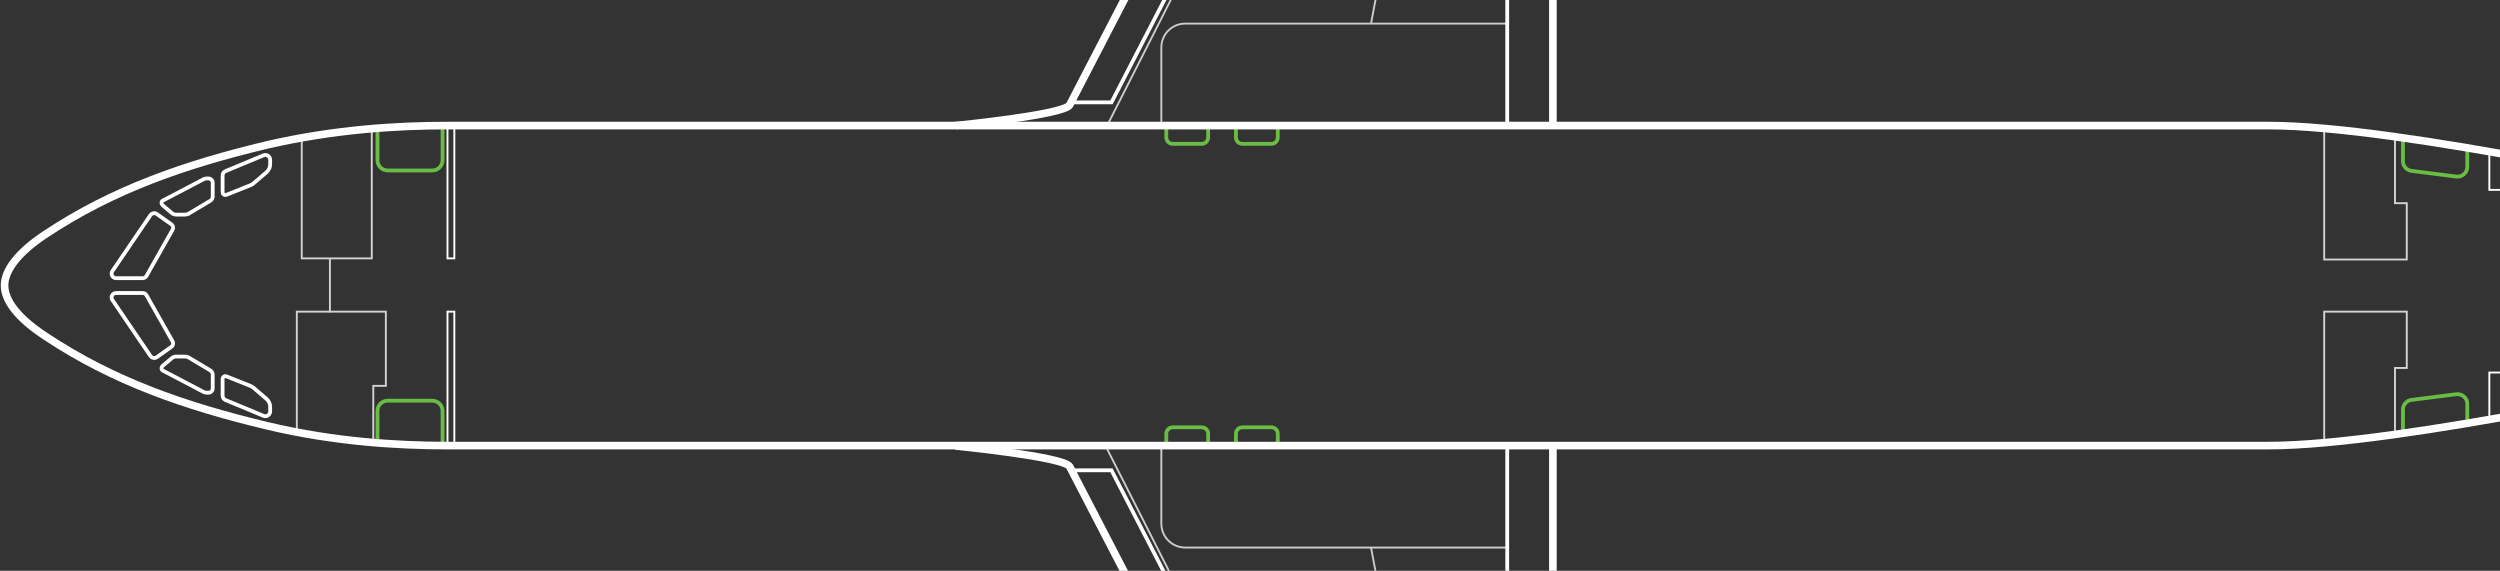 <?xml version="1.0" encoding="utf-8"?>
<svg version="1.1" id="Plane" xmlns="http://www.w3.org/2000/svg" xmlns:xlink="http://www.w3.org/1999/xlink" x="0px" y="0px"
	 viewBox="0 0 657 150" style="enable-background:new 0 0 657 150;" xml:space="preserve">
<rect x="0" y="0" width="657" height="150" fill="#333333" stroke="none"/>
<style type="text/css">
	.st0{fill:none;stroke:#D2D3D4;stroke-width:0.5;stroke-miterlimit:10;}
	.st1{fill:none;stroke:#FFFFFF;stroke-width:0.5;stroke-miterlimit:10;}
	.st2{fill:none;stroke:#CCCCCC;stroke-width:0.5;stroke-miterlimit:10;}
	.st3{fill:none;stroke:#D1D3D4;stroke-width:0.5;stroke-miterlimit:10;}
	.st4{fill:none;stroke:#69BD45;stroke-miterlimit:10;}
	.st5{fill:none;stroke:#FFFFFF;stroke-miterlimit:10;}
	.st6{fill:none;stroke:#FFFFFF;stroke-width:2;stroke-miterlimit:10;}
</style>
<g id="GALLEY___LAVATORY___WALLS">
	<line id="Cockpit_Door" class="st0" x1="86.7" y1="82.1" x2="86.7" y2="67.9"/>
	<g id="Walls">
		<line id="Aft_Wall" class="st1" x1="681.4" y1="105.1" x2="681.4" y2="45"/>
		<polyline id="Fwd_Right_Wall" class="st1" points="119.4,33 119.4,67.9 117.6,67.9 117.6,33 		"/>
		<polyline id="Fwd_Left_Wall" class="st1" points="117.6,117.1 117.6,81.9 119.4,81.9 119.4,117.1 		"/>
	</g>
	<g id="Lavatories">
		<polyline id="Aft_Left_Lavatory" class="st0" points="610.8,116.3 610.8,81.9 632.5,81.9 632.5,96.7 629.4,96.7 629.4,114.1 		"/>
		<polyline id="Aft_Right_Lavatory" class="st0" points="629.4,36 629.4,53.4 632.5,53.4 632.5,68.2 610.8,68.2 610.8,33.7 		"/>
		<polyline id="Fwd_Lavatory" class="st0" points="78,113.5 78,81.9 101.4,81.9 101.4,101.4 98.1,101.4 98.1,116.3 		"/>
	</g>
	<g id="Galleys">
		<polyline id="Aft_Galley" class="st1" points="654.2,110.2 654.2,97.9 657.5,97.9 657.5,49.9 654.2,49.9 654.2,39.8 		"/>
		<polyline id="Fwd_Galley" class="st0" points="97.7,33.8 97.7,67.9 79.3,67.9 79.3,36.3 		"/>
	</g>
</g>
<g id="SVG">
	<g id="SVG_Detail_Lines">
		<g id="Engines">
			<g id="ENG_1">
				<g id="Strakes">
					<path id="Outer_Strake" class="st2" d="M264,217.6l21.3-1.4l0.4,6.7C277.2,222.3,269.3,220.7,264,217.6L264,217.6z"/>
					<path id="Inner_Strake" class="st2" d="M264,186.4l21.3,1.4l0.4-6.7C277.2,181.7,269.3,183.3,264,186.4L264,186.4z"/>
				</g>
				<g id="Reverser_Door">
					<path id="Outer_Side" class="st2" d="M294.1,206.3c0,7.9-0.1,14.4-0.7,19.8"/>
					<path id="Inner_Side" class="st2" d="M294.1,197.7c0-7.9-0.1-14.4-0.7-19.8"/>
				</g>
				<g id="Engine_Mount">
					<g id="Connections">
						<path id="Fan_Connection" class="st3" d="M260.1,224.9l-2.3-0.4c-1.5-15-1.5-30,0-45l2.3-0.4"/>
						<line id="Middle_Connection" class="st3" x1="250.8" y1="202" x2="256.6" y2="202"/>
					</g>
					<g id="Mounts">
						<line id="Left_Mount" class="st2" x1="294.1" y1="208.2" x2="256.6" y2="208.2"/>
						<line id="Right_Mount" class="st2" x1="294.1" y1="195.9" x2="256.7" y2="195.9"/>
						<line id="Front_Mount" class="st2" x1="258.9" y1="208.2" x2="258.9" y2="195.9"/>
					</g>
				</g>
				<polyline id="Wing_Mount" class="st2" points="320,190.6 324,198.2 333.6,208.2 				"/>
			</g>
			<g id="ENG_2">
				<g id="Strakes-2">
					<path id="Outer_Strake-2" class="st2" d="M264-67.7l21.3,1.4l0.4-6.7C277.2-72.4,269.3-70.8,264-67.7L264-67.7z"/>
					<path id="Inner_Strake-2" class="st2" d="M264-36.6l21.3-1.4l0.4,6.7C277.2-31.9,269.3-33.5,264-36.6L264-36.6z"/>
				</g>
				<g id="Reverser_Door-2">
					<path id="Outer_Side-2" class="st2" d="M294.1-56.5c0-7.9-0.1-14.4-0.7-19.8"/>
					<path id="Inner_Side-2" class="st2" d="M294.1-47.8c0,7.9-0.1,14.4-0.7,19.8"/>
				</g>
				<g id="Engine_Mount-2">
					<g id="Connections-2">
						<path id="Fan_Connection-2" class="st3" d="M260.1-75l-2.3,0.4c-1.5,15-1.5,30,0,45l2.3,0.4"/>
						<line id="Middle_Connection-2" class="st3" x1="250.8" y1="-52.1" x2="256.6" y2="-52.1"/>
					</g>
					<g id="Mounts-2">
						<line id="Right_Mount-2" class="st2" x1="294.1" y1="-58.3" x2="256.6" y2="-58.3"/>
						<line id="Left_Mount-2" class="st2" x1="294.1" y1="-46" x2="256.7" y2="-46"/>
						<line id="Front_Mount-2" class="st2" x1="258.9" y1="-58.3" x2="258.9" y2="-46"/>
					</g>
				</g>
				<polyline id="Wing_Mount-2" class="st2" points="320,-40.7 324,-48.3 332.6,-57.5 				"/>
			</g>
		</g>
		<g id="Emergency_Lines">
			<path id="Left_Emergency_Marks" class="st2" d="M305.2,117.1v20.5c0,3.5,2.8,6.3,6.3,6.3h84.6"/>
			<path id="Right_Emergency_Marks" class="st2" d="M305.2,33.1V12.5c0-3.5,2.8-6.3,6.3-6.3h84.6"/>
		</g>
		<g id="Wing_Layers">
			<polyline id="Left_Wing_Markings" class="st2" points="290.5,117.1 448,427.9 459.9,427.9 372.5,208 360.3,143.9 			"/>
			<polyline id="Right_Wing_Markings" class="st2" points="290.9,33.1 449,-279 460.4,-279 372.5,-57.9 360.3,6.2 			"/>
		</g>
		<g id="Doors">
			<g id="Rear_Doors">
				<path id="AFT_Left_PS_PSS" class="st4" d="M648.4,111.2v-5.1c0-1.5-1.4-2.7-2.9-2.5l-11.8,1.5c-1.3,0.2-2.2,1.3-2.2,2.5v6.2"/>
				<path id="AFT_Right_CAT" class="st4" d="M648.4,38.8v5.1c0,1.5-1.4,2.7-2.9,2.5l-11.8-1.5c-1.3-0.2-2.2-1.3-2.2-2.5v-6.2"/>
			</g>
			<g id="Emergency_Doors">
				<path id="AFT_Left_EMG" class="st4" d="M335.8,117.1v-3.1c0-1-0.8-1.7-1.7-1.7h-7.6c-1,0-1.7,0.8-1.7,1.7v3.1"/>
				<path id="FWD_Left_EMG" class="st4" d="M317.5,117.1v-3.1c0-1-0.8-1.7-1.7-1.7h-7.6c-1,0-1.7,0.8-1.7,1.7v3.1"/>
				<path id="AFT_Right_EMG" class="st4" d="M335.8,33v3.1c0,1-0.8,1.7-1.7,1.7h-7.6c-1,0-1.7-0.8-1.7-1.7V33"/>
				<path id="FWD_Right_EMG" class="st4" d="M317.5,33v3.1c0,1-0.8,1.7-1.7,1.7h-7.6c-1,0-1.7-0.8-1.7-1.7V33"/>
			</g>
			<g id="Front_Doors">
				<path id="FWD_Right_CAT" class="st4" d="M116.3,33v9.1c0,1.5-1.2,2.7-2.7,2.7h-11.7c-1.5,0-2.7-1.2-2.7-2.7v-8.4"/>
				<path id="FWD_Left_PS_PSS" class="st4" d="M116.3,117.1V108c0-1.5-1.2-2.7-2.7-2.7h-11.7c-1.5,0-2.7,1.2-2.7,2.7v8.4"/>
			</g>
		</g>
	</g>
	<g id="SVG_Main_Lines">
		<g id="Rear_Stablizer">
			<g id="Right_Fin">
				<polyline id="Right_Elevator" class="st5" points="767.9,53.5 746.5,50.4 785.1,-59.5 				"/>
				<path id="Right_Fin_Outline" class="st6" d="M767.5,58.2c-0.1-3.3,0.7-7.1,1-8.2c1-4,24.5-109.6,24.5-109.6h-12.3
					c-6.2,0-14.4,1.2-18,6.9c0.2-0.1-55.2,86.6-55.2,86.6c-3.3,5.1-6.8,10.2-16.6,12.7"/>
			</g>
			<g id="Left_Fin">
				<polyline id="Left_Elevator" class="st5" points="767.9,96.6 746.5,99.6 785.1,209.6 				"/>
				<path id="Left_Fin_Outline" class="st6" d="M767.5,91.8c-0.1,3.3,0.7,7.1,1,8.2c1,4,24.5,109.6,24.5,109.6h-12.3
					c-6.2,0-14.4-1.2-18-6.9c0.2,0.1-55.2-86.6-55.2-86.6c-3.3-5.1-6.8-10.2-16.6-12.7"/>
			</g>
		</g>
		<g id="Wings">
			<g id="Right_Wing">
				<g id="Right_Slats">
					<polyline id="Inner_Slats" class="st5" points="281.7,26.9 292.1,26.9 325.2,-37.2 317.4,-41.8 					"/>
					<g id="Main_Slats">
						<line id="Outer_Divider" class="st5" x1="421.7" y1="-228.8" x2="416.1" y2="-232.1"/>
						<line id="Middle_Divider" class="st5" x1="393.9" y1="-173.8" x2="387.8" y2="-177.6"/>
						<line id="Inner_Divider" class="st5" x1="366.3" y1="-119.2" x2="359.4" y2="-122.8"/>
						<polyline id="Main_Slats_Outline" class="st5" points="439.5,-277.1 444.4,-273.8 335.1,-57.5 325.4,-57.5 						"/>
					</g>
				</g>
				<g id="Right_Wing_Flap_Fairings">
					<path id="Outer" class="st5" d="M445.3-182.1c8.9,0.4,18.1-2.8,18.1-2.8s-8.9-2.6-16.3-2.9"/>
					<path id="Middle" class="st5" d="M420.3-102.3c6.8,0.2,17.3-3,17.3-3s-10.9-3-15.4-3.2"/>
					<path id="Inner" class="st5" d="M408.1-27.2c6.6,0,15.3-3.2,15.3-3.2s-9.3-2.7-15.3-2.7"/>
				</g>
				<g id="Right_Flaps">
					<line id="Flap_Divider" class="st5" x1="408.3" y1="-63.8" x2="397" y2="-63.8"/>
					<polyline id="Flap_Outline" class="st5" points="396.1,33 396.1,-61.5 452.7,-217.6 456.3,-217.6 					"/>
				</g>
				<g id="Right_Spoilers">
					<polyline id="Inner_Spoiler" class="st5" points="396.1,-31.1 382.2,-31.1 382.2,-61.5 396.1,-61.5 					"/>
					<g id="Main_Spoilers">
						<line id="Outer_Divider-2" class="st5" x1="437.6" y1="-176" x2="423.8" y2="-181"/>
						<line id="Middle_Divider-2" class="st5" x1="425.9" y1="-143.6" x2="412.2" y2="-148.9"/>
						<line id="Inner_Divider-2" class="st5" x1="412.7" y1="-107.2" x2="399" y2="-112.5"/>
						<polyline id="Main_Spoiler_Outline" class="st5" points="399.6,-71.2 386.4,-77.6 435.5,-213.4 449.5,-208.7 						"/>
					</g>
				</g>
				<polyline id="Right_Aileron" class="st5" points="475.2,-279 461.8,-279 441.6,-222.8 444.4,-221.4 457.1,-221.4 				"/>
				<g id="ENG_2-2">
					<path id="Engine_Mount-3" class="st5" d="M320.1-47.8h-47.4c-5.5,0-10.5-1.3-10.5-4.3v0c0-3,5-4.3,10.5-4.3h51.9"/>
					<path id="Engine" class="st6" d="M318.3-56.5V-72c0-0.6-0.4-1.2-1-1.3c-3.8-0.7-17.8-3.1-34.2-3.1c-19.3,0-31,1.9-32.5,3
						c-2.3,1.7-3.9,4.6-3.9,21.2v0.2c0,16.6,1.7,19.5,3.9,21.2c1.5,1.1,13.2,3,32.5,3c11.3,0,21.4-1.1,27.8-2.1"/>
					<path id="Exhaust" class="st5" d="M318.3-66.8c0,0,8.4,2,10,3.3"/>
					<line id="Engine_Inner_end" class="st6" x1="318.3" y1="-44.2" x2="318.3" y2="-47.8"/>
					<path id="Cowling" class="st5" d="M253.9-30.3c-4.1,0-4.1-43.6,0-43.6"/>
				</g>
				<path id="Right_Wing_Outliine" class="st6" d="M408.1,33v-96.1l70.3-225c0,0,14.2-4,14.2-5.7s-29.4,3.6-30.6,3.7
					c0,0-17.5,2.7-23.3,13.8S281.1,27.6,281.1,27.6c-1.6,2.6-30,5.4-30,5.4"/>
			</g>
			<g id="Left_Wing">
				<g id="Left_Slats">
					<polyline id="Inner_Slats-2" class="st5" points="281.7,123.6 292.1,123.6 325.2,187.8 317.4,192.3 					"/>
					<g id="Main_Slats-2">
						<line id="Outer_Divider-3" class="st5" x1="421.7" y1="379.3" x2="416.1" y2="382.6"/>
						<line id="Middle_Divider-3" class="st5" x1="393.9" y1="324.4" x2="387.8" y2="328.1"/>
						<line id="Inner_Divider-3" class="st5" x1="366.3" y1="269.7" x2="359.4" y2="273.4"/>
						<polyline id="Main_Slats_Outline-2" class="st5" points="439.5,427.6 444.4,424.3 335.1,208 325.4,208 						"/>
					</g>
				</g>
				<g id="Left_Wing_Flap_Fairings">
					<path id="Outer-2" class="st5" d="M445.3,332.1c8.9-0.4,18.1,2.8,18.1,2.8s-8.9,2.6-16.3,2.9"/>
					<path id="Middle-2" class="st5" d="M420.3,252.3c6.8-0.1,17.3,3,17.3,3s-10.9,3-15.4,3.2"/>
					<path id="Inner-2" class="st5" d="M408.1,177.2c6.6,0,15.3,3.2,15.3,3.2s-9.3,2.7-15.3,2.7"/>
				</g>
				<g id="Left_Flaps">
					<line id="Flap_Divider-2" class="st5" x1="408.3" y1="213.8" x2="397" y2="213.8"/>
					<polyline id="Flap_Outline-2" class="st5" points="396.1,117.1 396.1,211.5 452.7,367.6 456.3,367.6 					"/>
				</g>
				<g id="Left_Spoilers">
					<polyline id="Inner_Spoiler-2" class="st5" points="396.1,181.1 382.2,181.1 382.2,211.4 396.1,211.5 					"/>
					<g id="Main_Spoilers-2">
						<line id="Outer_Divider-4" class="st5" x1="437.6" y1="326" x2="423.8" y2="331"/>
						<line id="Middle_Divider-4" class="st5" x1="425.9" y1="293.6" x2="412.2" y2="298.9"/>
						<line id="Inner_Divider-4" class="st5" x1="412.7" y1="257.2" x2="399" y2="262.5"/>
						<polyline id="Main_Spoilers_Outline" class="st5" points="399.6,221.2 386.4,227.6 435.5,363.3 449.5,358.7 						"/>
					</g>
				</g>
				<polyline id="Left_Aileron" class="st5" points="475.2,427.9 461.8,427.9 441.6,371.6 444.4,370.3 457.1,370.3 				"/>
				<g id="ENG_1-2">
					<path id="Engine_Mount-4" class="st5" d="M320.1,197.7h-47.4c-5.5,0-10.5,1.3-10.5,4.3v0c0,3,5,4.3,10.5,4.3h51.9"/>
					<path id="Engine-2" class="st6" d="M318.3,206.3v15.5c0,0.6-0.4,1.1-1,1.3c-3.8,0.7-17.8,3.1-34.2,3.1c-19.3,0-31-1.9-32.5-3
						c-2.3-1.7-3.9-4.6-3.9-21.2v-0.1c0-16.6,1.7-19.5,3.9-21.2c1.5-1.1,13.2-3,32.5-3c11.3,0,21.4,1.1,27.8,2.1"/>
					<path id="Exhaust-2" class="st5" d="M318.3,216.7c0,0,8.4-2,10-3.3"/>
					<line id="Engine_Inner_end-2" class="st6" x1="318.3" y1="194.1" x2="318.3" y2="197.7"/>
					<path id="Cowling-2" class="st5" d="M253.9,223.8c-4.1,0-4.1-43.6,0-43.6"/>
				</g>
				<path id="Left_Wing_Outline" class="st6" d="M408.1,117.1v96.1l70.3,225c0,0,14.2,4,14.2,5.7s-29.4-3.6-30.6-3.7
					c0,0-17.5-2.6-23.3-13.8c-5.8-11.2-157.6-303.8-157.6-303.8c-1.6-2.6-30-5.4-30-5.4"/>
			</g>
		</g>
		<g id="Fuselage">
			<path id="APU_Exhaust" class="st5" d="M808,78.9l-0.1-0.6c-0.3-2.3-0.3-4.7,0.1-7v-0.1"/>
			<g id="Cockpit_Windows">
				<g id="Cockpit_Windows_Left">
					<path class="st5" d="M45.4,89.8l-6.9-12.2c-0.2-0.4-0.6-0.6-1-0.6h-7c-0.9,0-1.5,1-1,1.8l10,14.7c0.4,0.6,1.2,0.8,1.8,0.3
						l3.8-2.7C45.5,90.8,45.6,90.2,45.4,89.8L45.4,89.8z"/>
					<path class="st5" d="M42.8,96.1l2.5-2.1c0.3-0.2,0.6-0.3,0.9-0.3h2.4c0.3,0,0.6,0.1,0.9,0.2l5.7,3.4c0.4,0.2,0.7,0.7,0.7,1.1
						v3.7c0,0.6-0.5,1.1-1.1,1.1h-0.5c-0.3,0-0.6-0.1-0.8-0.2l-10.5-5.5C42.3,97.3,42.3,96.5,42.8,96.1L42.8,96.1z"/>
					<path class="st5" d="M59.5,98.9l6.5,2.6c0.2,0.1,0.3,0.2,0.5,0.3l3.5,3c0.6,0.5,1,1.3,1,2.1v1.2c0,0.9-0.9,1.5-1.7,1.2
						l-10.1-4.2c-0.4-0.2-0.7-0.6-0.7-1.1v-4.4C58.5,99.1,59,98.7,59.5,98.9L59.5,98.9z"/>
				</g>
				<g id="Cockpit_Windows_Right">
					<path class="st5" d="M45.4,60.3l-6.9,12.2c-0.2,0.4-0.6,0.6-1,0.6h-7c-0.9,0-1.5-1-1-1.8l10-14.7c0.4-0.6,1.2-0.8,1.8-0.3
						l3.8,2.7C45.5,59.3,45.6,59.9,45.4,60.3L45.4,60.3z"/>
					<path class="st5" d="M42.8,54l2.5,2.1c0.3,0.2,0.6,0.3,0.9,0.3h2.4c0.3,0,0.6-0.1,0.9-0.2l5.7-3.4c0.4-0.2,0.7-0.7,0.7-1.1
						v-3.7c0-0.6-0.5-1.1-1.1-1.1h-0.5c-0.3,0-0.6,0.1-0.8,0.2l-10.5,5.5C42.3,52.8,42.3,53.6,42.8,54L42.8,54z"/>
					<path class="st5" d="M59.5,51.2l6.5-2.6c0.2-0.1,0.3-0.2,0.5-0.3l3.5-3c0.6-0.5,1-1.3,1-2.1V42c0-0.9-0.9-1.5-1.7-1.2L59.2,45
						c-0.4,0.2-0.7,0.6-0.7,1.1v4.4C58.5,51,59,51.4,59.5,51.2L59.5,51.2z"/>
				</g>
			</g>
			<path id="Fuselage_Outline" class="st6" d="M1.2,75c0-3.8,3.3-8.5,10.7-13.4c17.9-11.9,36.9-18.4,58.2-23.5
				C87.8,34,104.4,33,117.5,33h478.7c34.5,0,114,18,114,18l19.2,3.7c0.5,0.1,1,0.2,1.6,0.2l16.3,0.6c9.8,0.6,20.1,2.6,32.6,6
				c11.4,3.1,24.1,5.9,30.1,11.1c0.1,0.1,0.2,0.3,0.2,0.5v4c0,0.2-0.1,0.4-0.2,0.5c-6,5.2-18.7,8-30.1,11.1
				c-12.4,3.4-22.7,5.4-32.6,6L731,95.2c-0.5,0-1,0.1-1.6,0.2l-19.2,3.7c0,0-79.5,18-114,18H117.5c-13,0-29.7-1-47.3-5.2
				c-21.3-5.1-40.3-11.6-58.2-23.5C4.5,83.5,1.2,78.9,1.2,75L1.2,75L1.2,75z"/>
		</g>
	</g>
</g>
</svg>
